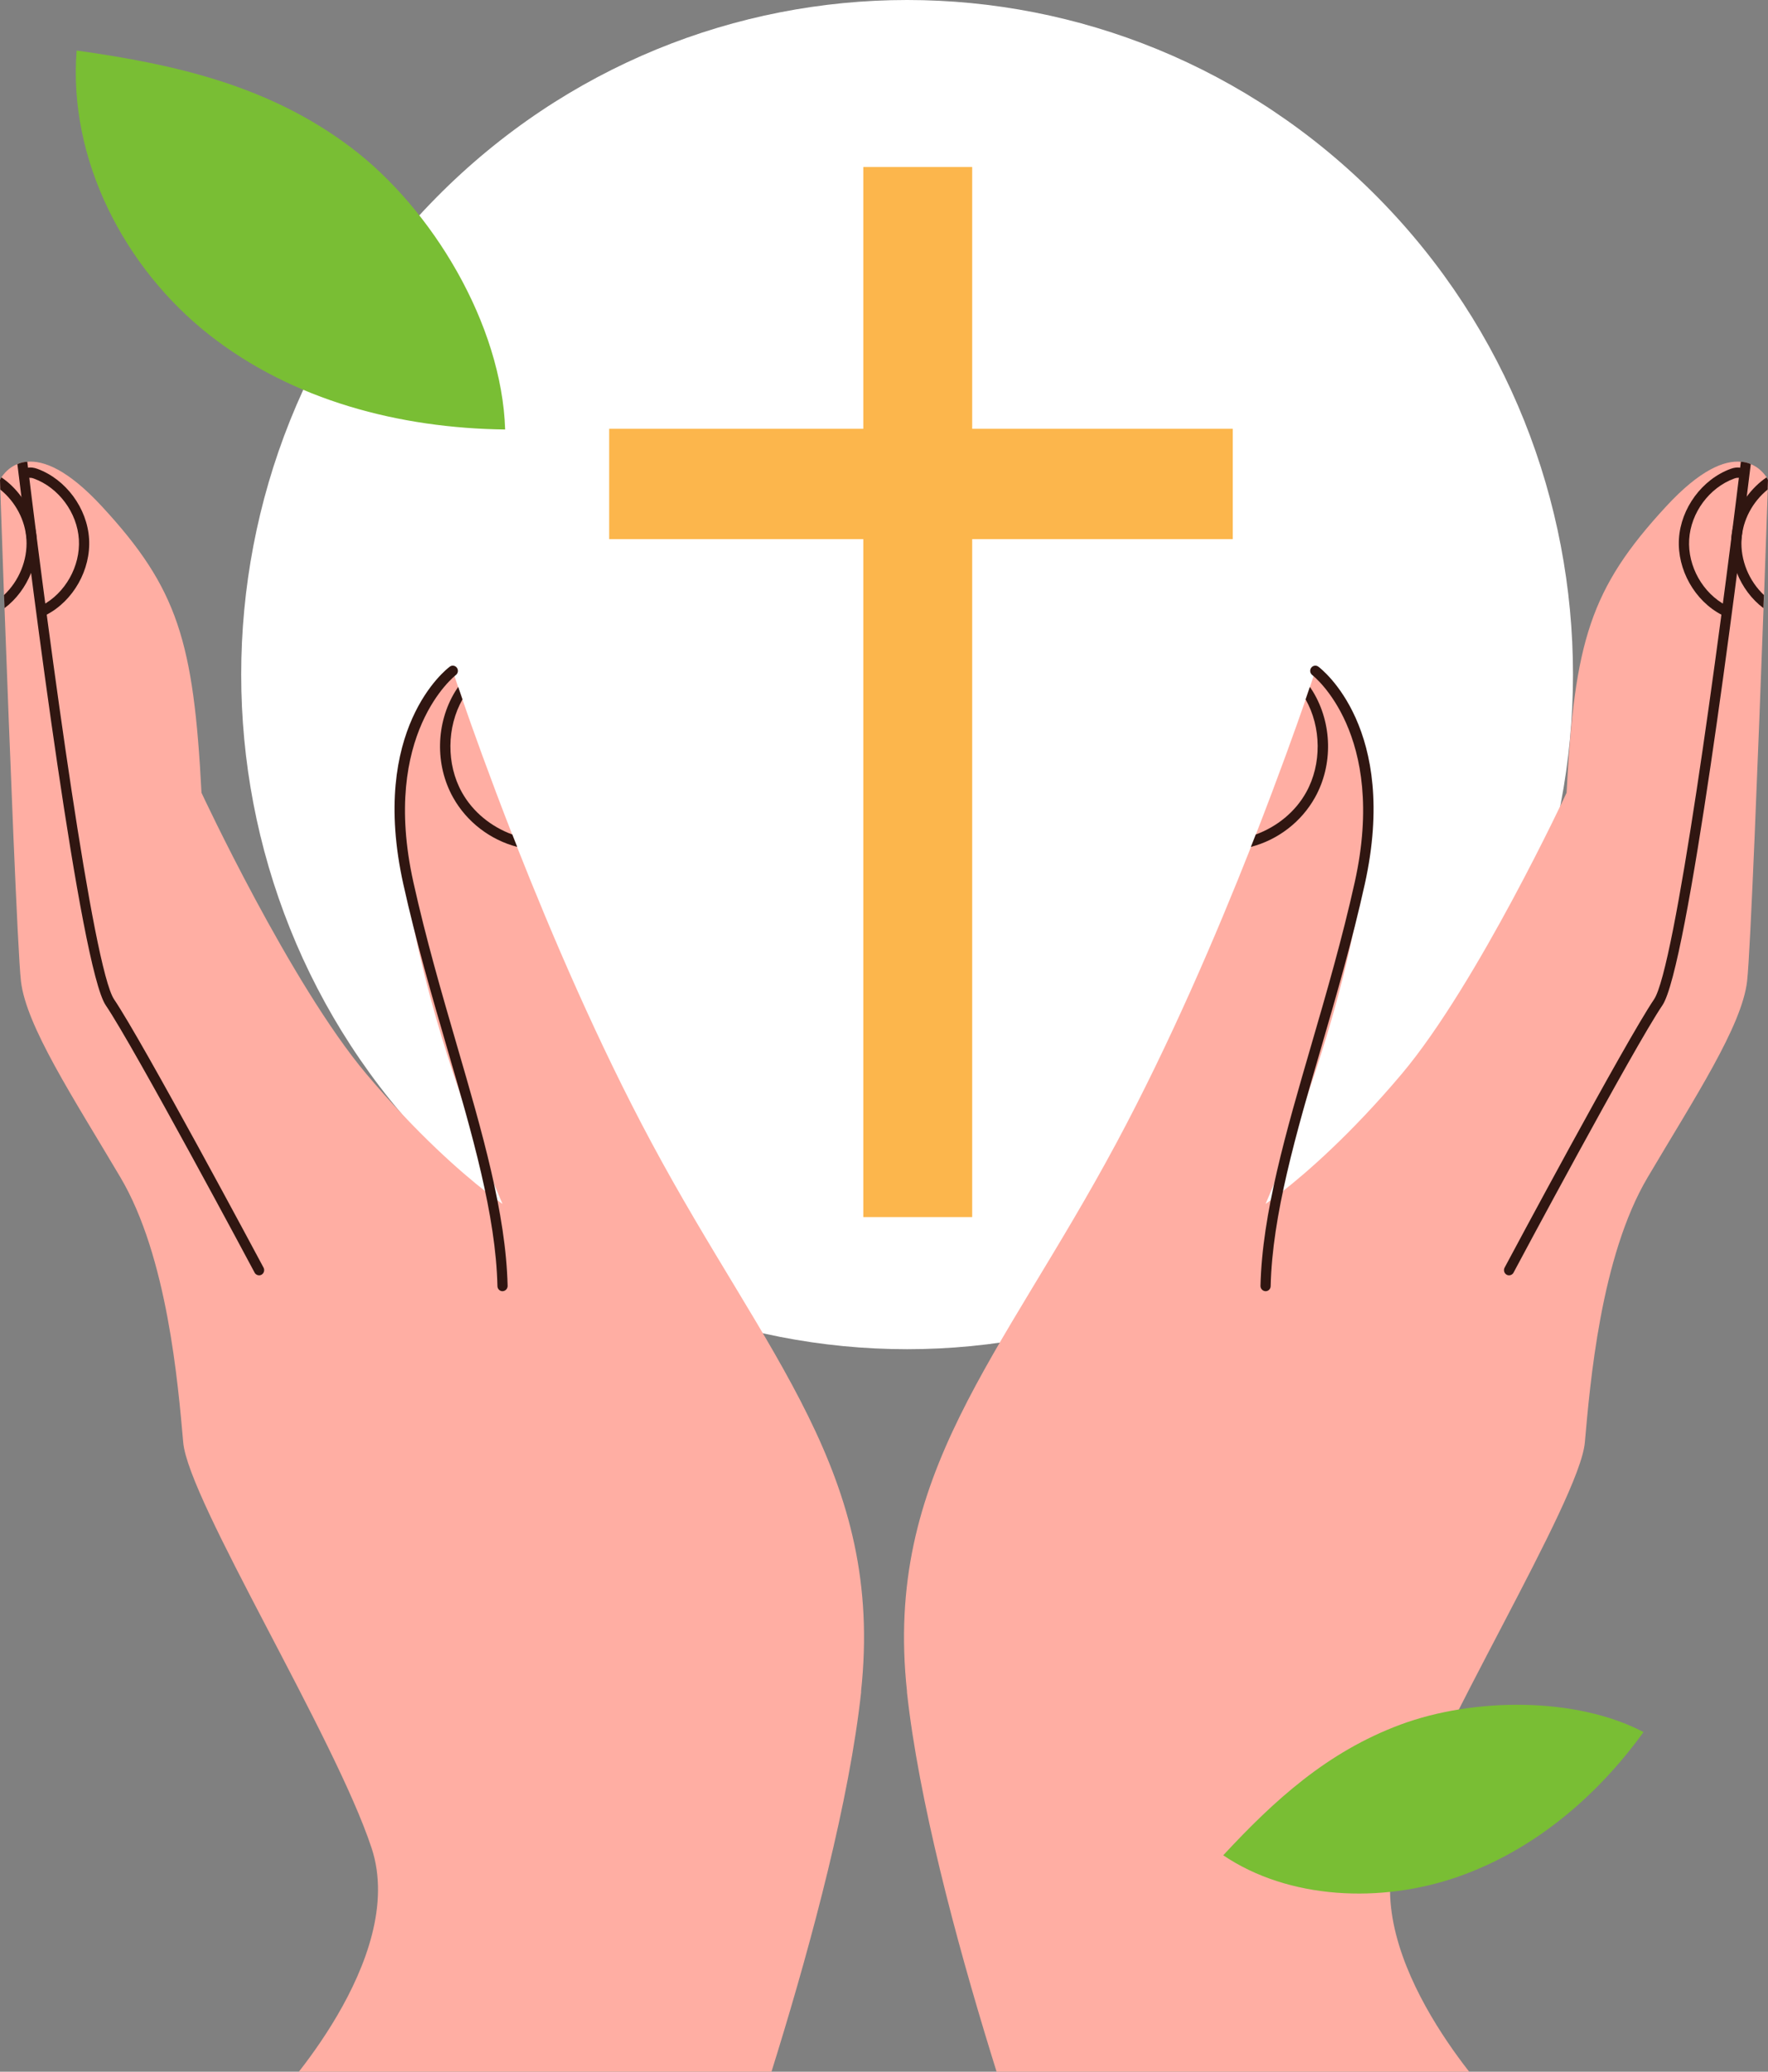 <svg width="70" height="82" viewBox="0 0 70 82" fill="none" xmlns="http://www.w3.org/2000/svg">
<rect x="0" y="0" width="70" height="82" fill="#808080" stroke="none"/>
<g clip-path="url(#clip0_4313_46156)">
<path d="M54.557 45.582C64.853 35.155 64.853 18.248 54.557 7.821C44.261 -2.607 27.568 -2.607 17.272 7.821C6.976 18.248 6.976 35.155 17.272 45.582C27.568 56.01 44.261 56.01 54.557 45.582Z" fill="white"/>
<path d="M38.492 6.611H34.18V48.174H38.492V6.611Z" fill="#FCB64C"/>
<path d="M48.809 21.34V16.972H24.119V21.34H48.809Z" fill="#FCB64C"/>
<path d="M34.096 66.962C33.163 75.564 28.187 88.998 28.187 88.998L10.883 83.125C10.883 83.125 16.168 77.558 14.714 73.153C13.264 68.746 7.461 59.403 7.255 57.097C7.049 54.787 6.634 49.748 4.766 46.598C2.903 43.449 1.035 40.617 0.829 38.833C0.696 37.665 0.382 29.55 0.179 24.071C0.175 23.894 0.168 23.722 0.158 23.554C0.089 21.609 0.037 20.055 0.012 19.377C0.004 19.131 0 18.999 0 18.999C0 18.999 0.015 18.958 0.056 18.895C0.148 18.755 0.349 18.505 0.684 18.37C0.798 18.321 0.927 18.284 1.078 18.276C1.72 18.22 2.676 18.573 4.037 20.047C7.045 23.298 7.666 25.399 7.978 31.38C7.978 31.38 11.5 38.94 14.504 42.508C16.534 44.913 18.275 46.413 19.197 47.137C19.407 47.297 19.575 47.424 19.692 47.506C19.825 47.606 19.895 47.651 19.895 47.651C19.895 47.651 19.769 47.364 19.557 46.848C19.557 46.848 19.556 46.846 19.553 46.84C19.241 46.081 18.749 44.825 18.221 43.3C18.213 43.267 18.206 43.238 18.192 43.21C17.564 41.402 16.906 39.219 16.447 37.015V37.011C15.551 32.704 15.433 28.33 17.924 26.553C17.924 26.553 17.949 26.623 17.994 26.754V26.758C18.03 26.862 18.075 27.004 18.136 27.186C18.184 27.326 18.242 27.494 18.306 27.68C18.695 28.81 19.378 30.718 20.278 33.028C20.344 33.188 20.407 33.352 20.473 33.522V33.526C21.846 37.003 23.687 41.299 25.798 45.233C30.359 53.739 35.019 58.355 34.09 66.962H34.096Z" fill="#FFAEA3"/>
<path d="M10.358 50.454C10.329 50.47 10.293 50.48 10.26 50.48C10.19 50.48 10.117 50.443 10.081 50.372C10.036 50.283 5.307 41.439 4.187 39.791C3.188 38.323 1.26 23.074 0.688 18.37C0.801 18.321 0.93 18.284 1.081 18.276C1.991 25.774 3.691 38.337 4.518 39.557C5.65 41.227 10.241 49.81 10.435 50.175C10.487 50.275 10.451 50.402 10.354 50.454H10.358Z" fill="#301611"/>
<path d="M19.898 51.108C19.788 51.108 19.697 51.021 19.695 50.907C19.632 48.103 18.697 44.895 17.706 41.5C17.1 39.42 16.472 37.269 15.968 34.994C14.607 28.845 17.677 26.485 17.808 26.387C17.898 26.319 18.024 26.34 18.091 26.432C18.157 26.524 18.137 26.651 18.049 26.719C18.018 26.742 15.066 29.037 16.364 34.904C16.865 37.165 17.49 39.309 18.093 41.383C19.09 44.806 20.033 48.037 20.098 50.896C20.1 51.009 20.011 51.103 19.899 51.107H19.896L19.898 51.108Z" fill="#301611"/>
<path d="M20.48 33.522C19.416 33.247 18.479 32.536 17.935 31.558C17.22 30.271 17.256 28.631 18.02 27.373C18.06 27.311 18.101 27.25 18.141 27.188C18.189 27.328 18.247 27.496 18.311 27.682C17.686 28.783 17.669 30.247 18.286 31.357C18.716 32.134 19.446 32.725 20.283 33.03C20.349 33.19 20.412 33.354 20.478 33.524L20.48 33.522Z" fill="#301611"/>
<path d="M1.833 24.337L1.648 23.97C2.581 23.488 3.186 22.412 3.123 21.354C3.059 20.295 2.326 19.303 1.341 18.942C1.249 18.907 1.187 18.909 1.171 18.917L0.84 18.684C0.959 18.501 1.198 18.454 1.48 18.557C2.612 18.973 3.452 20.114 3.527 21.33C3.601 22.547 2.905 23.782 1.833 24.337Z" fill="#301611"/>
<path d="M1.23 22.677C1.01 23.228 0.646 23.722 0.179 24.071C0.175 23.894 0.168 23.722 0.158 23.554C0.75 22.999 1.095 22.173 1.047 21.355C1.003 20.586 0.605 19.856 0.012 19.377C0.004 19.131 0 18.998 0 18.998C0 18.998 0.015 18.957 0.056 18.895C0.361 19.1 0.625 19.364 0.848 19.668V19.672C1.153 20.092 1.359 20.584 1.429 21.103C1.44 21.178 1.45 21.256 1.454 21.33C1.483 21.791 1.402 22.252 1.23 22.679V22.677Z" fill="#301611"/>
<path d="M35.907 66.962C36.84 75.564 41.816 88.998 41.816 88.998L59.119 83.125C59.119 83.125 53.835 77.558 55.288 73.153C56.738 68.746 62.541 59.403 62.748 57.097C62.954 54.787 63.368 49.748 65.237 46.598C67.099 43.449 68.967 40.617 69.173 38.833C69.306 37.665 69.621 29.55 69.823 24.071C69.827 23.894 69.835 23.722 69.844 23.554C69.914 21.609 69.966 20.055 69.991 19.377C69.999 19.131 70.002 18.999 70.002 18.999C70.002 18.999 69.987 18.958 69.946 18.895C69.854 18.755 69.653 18.505 69.318 18.37C69.204 18.321 69.075 18.284 68.925 18.276C68.283 18.22 67.326 18.573 65.965 20.047C62.958 23.298 62.337 25.399 62.025 31.38C62.025 31.38 58.502 38.94 55.498 42.508C53.468 44.913 51.727 46.413 50.806 47.137C50.596 47.297 50.428 47.424 50.31 47.506C50.177 47.606 50.108 47.651 50.108 47.651C50.108 47.651 50.233 47.364 50.445 46.848C50.445 46.848 50.447 46.846 50.449 46.84C50.761 46.081 51.253 44.825 51.781 43.3C51.789 43.267 51.797 43.238 51.81 43.21C52.439 41.402 53.096 39.219 53.555 37.015V37.011C54.452 32.704 54.569 28.33 52.078 26.553C52.078 26.553 52.053 26.623 52.009 26.754V26.758C51.972 26.862 51.928 27.004 51.866 27.186C51.818 27.326 51.76 27.494 51.697 27.68C51.307 28.81 50.624 30.718 49.724 33.028C49.659 33.188 49.595 33.352 49.529 33.522V33.526C48.157 37.003 46.316 41.299 44.205 45.233C39.643 53.739 34.983 58.355 35.912 66.962H35.907Z" fill="#FFAEA3"/>
<path d="M59.648 50.454C59.677 50.47 59.713 50.48 59.746 50.48C59.815 50.48 59.889 50.443 59.925 50.372C59.97 50.283 64.699 41.439 65.819 39.791C66.818 38.323 68.746 23.074 69.318 18.37C69.204 18.321 69.075 18.284 68.925 18.276C68.015 25.774 66.314 38.337 65.487 39.557C64.356 41.227 59.765 49.81 59.571 50.175C59.519 50.275 59.555 50.402 59.652 50.454H59.648Z" fill="#301611"/>
<path d="M50.107 51.108C50.217 51.108 50.307 51.021 50.309 50.907C50.373 48.103 51.308 44.895 52.299 41.5C52.904 39.42 53.533 37.269 54.036 34.994C55.397 28.845 52.328 26.485 52.197 26.387C52.106 26.319 51.981 26.34 51.913 26.432C51.848 26.524 51.867 26.651 51.956 26.719C51.986 26.742 54.938 29.037 53.641 34.904C53.139 37.165 52.515 39.309 51.911 41.383C50.915 44.806 49.972 48.037 49.906 50.896C49.904 51.009 49.993 51.103 50.105 51.107H50.109L50.107 51.108Z" fill="#301611"/>
<path d="M49.523 33.522C50.588 33.247 51.525 32.536 52.068 31.558C52.784 30.271 52.747 28.631 51.983 27.373C51.943 27.311 51.903 27.25 51.862 27.188C51.814 27.328 51.756 27.496 51.692 27.682C52.317 28.783 52.334 30.247 51.717 31.357C51.288 32.134 50.557 32.725 49.72 33.03C49.654 33.19 49.591 33.354 49.525 33.524L49.523 33.522Z" fill="#301611"/>
<path d="M68.169 24.337L68.354 23.97C67.421 23.488 66.815 22.412 66.879 21.354C66.942 20.295 67.675 19.303 68.66 18.942C68.753 18.907 68.815 18.909 68.83 18.917L69.162 18.684C69.042 18.501 68.803 18.454 68.522 18.557C67.39 18.973 66.549 20.114 66.474 21.33C66.401 22.547 67.097 23.782 68.169 24.337Z" fill="#301611"/>
<path d="M68.769 22.677C68.988 23.228 69.353 23.722 69.819 24.071C69.823 23.894 69.831 23.722 69.84 23.554C69.249 22.999 68.903 22.173 68.952 21.355C68.996 20.586 69.393 19.856 69.987 19.377C69.995 19.131 69.999 18.998 69.999 18.998C69.999 18.998 69.983 18.957 69.943 18.895C69.638 19.1 69.374 19.364 69.15 19.668V19.672C68.846 20.092 68.639 20.584 68.57 21.103C68.558 21.178 68.549 21.256 68.545 21.33C68.516 21.791 68.597 22.252 68.769 22.679V22.677Z" fill="#301611"/>
<path d="M65.07 68.559C63.275 71.045 60.787 73.214 57.731 74.282C54.675 75.351 51.018 75.182 48.431 73.434C50.452 71.257 52.55 69.338 55.451 68.261C58.352 67.184 62.395 67.156 65.072 68.557L65.07 68.559Z" fill="#79BE34"/>
<path d="M20 17C15.843 16.95 11.595 15.859 8.273 13.244C4.951 10.627 2.694 6.338 3.034 2C6.976 2.552 10.664 3.399 13.891 5.833C17.118 8.268 19.867 12.839 20 17Z" fill="#79BE34"/>
</g>
<defs>
<clipPath id="clip0_4313_46156">
<rect width="70" height="89" fill="white"/>
</clipPath>
</defs>
</svg>

